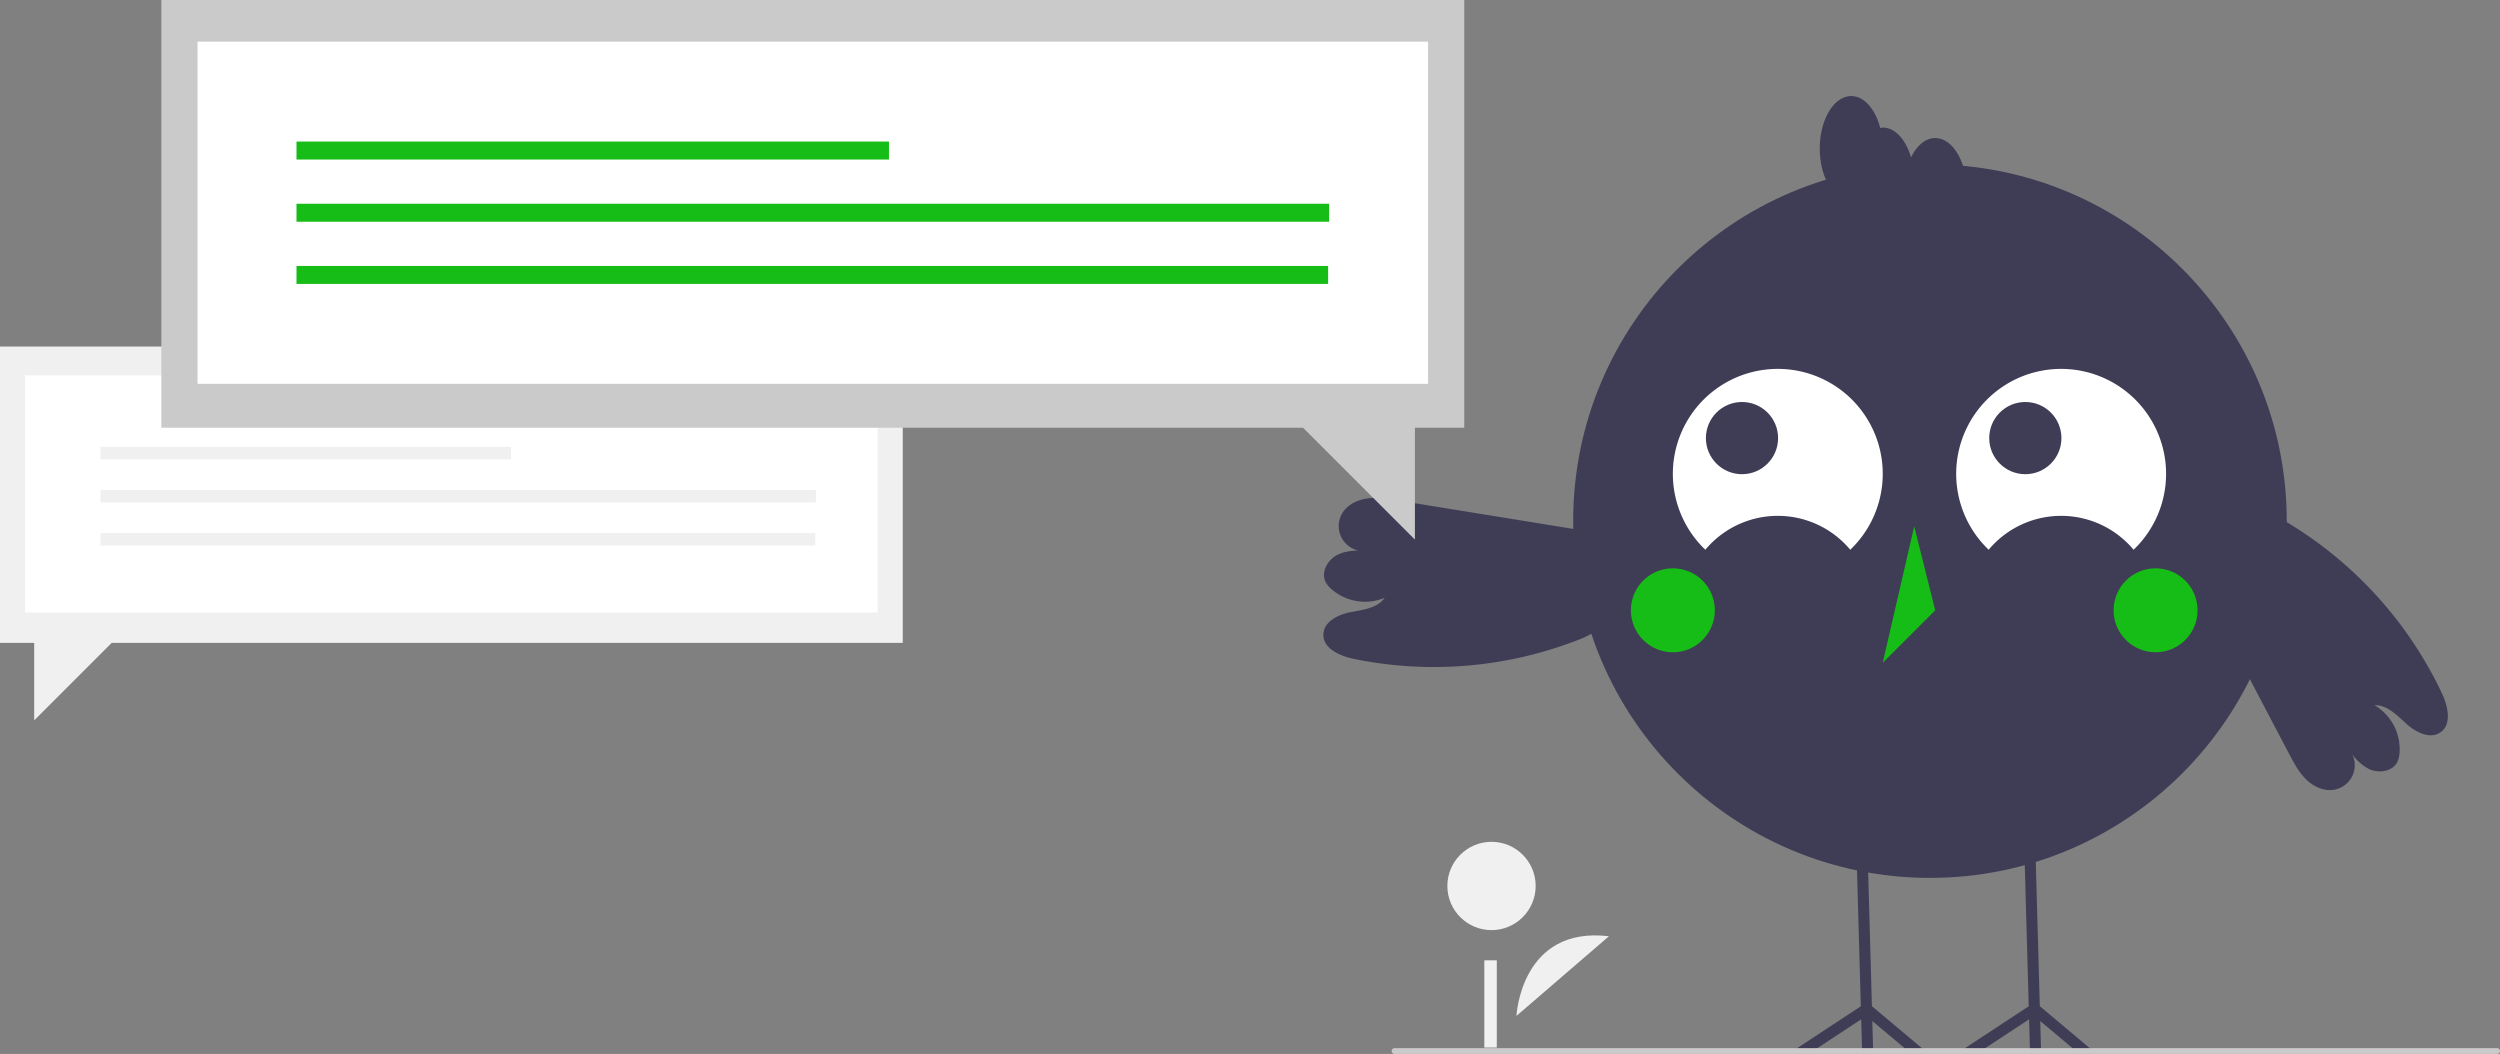 <svg id="ac1eb871-932a-433c-8a7b-566e1262461f" data-name="Layer 1" xmlns="http://www.w3.org/2000/svg" width="863.917" height="364.205" viewBox="0 0 863.917 364.205"><rect x="0" y="0" width="863.917" height="364.205" fill="#808080" stroke="none"/><polygon points="311.959 119.745 0 119.745 0 222.156 11.817 222.156 11.817 248.941 38.601 222.156 311.959 222.156 311.959 119.745" fill="#f0f0f0"/><rect x="8.666" y="129.718" width="294.628" height="81.929" fill="#fff"/><rect x="34.721" y="154.426" width="141.856" height="4.305" fill="#f0f0f0"/><rect x="34.721" y="169.318" width="247.243" height="4.305" fill="#f0f0f0"/><rect x="34.721" y="184.21" width="247.001" height="4.305" fill="#f0f0f0"/><path d="M692.073,618.967s1.487-31.159,31.971-27.537" transform="translate(-168.041 -267.897)" fill="#f0f0f0"/><circle cx="515.418" cy="306.161" r="15.257" fill="#f0f0f0"/><rect x="512.935" y="331.853" width="4.307" height="30.147" fill="#f0f0f0"/><circle cx="666.93" cy="180.073" r="123.297" fill="#3f3d56"/><path d="M757.348,457.868a32.627,32.627,0,0,1,50.081,0,36.264,36.264,0,1,0-51.271-1.19Q756.739,457.287,757.348,457.868Z" transform="translate(-168.041 -267.897)" fill="#fff"/><path d="M855.26,457.868a32.627,32.627,0,0,1,50.081,0,36.264,36.264,0,1,0-51.271-1.19Q854.651,457.287,855.26,457.868Z" transform="translate(-168.041 -267.897)" fill="#fff"/><circle cx="601.976" cy="151.392" r="12.474" fill="#3f3d56"/><circle cx="699.885" cy="151.392" r="12.474" fill="#3f3d56"/><circle cx="578.083" cy="210.898" r="14.505" fill="#16bd16"/><circle cx="744.896" cy="210.898" r="14.505" fill="#16bd16"/><polygon points="661.49 181.886 650.611 229.029 668.742 210.898 661.49 181.886" fill="#16bd16"/><polygon points="717.39 363.205 705.038 352.839 705.326 363.205 701.49 363.205 701.183 352.244 684.507 363.205 677.526 363.205 701.059 347.737 700.147 315.258 699.466 290.728 703.293 290.623 703.984 315.258 704.894 347.708 723.354 363.205 717.39 363.205" fill="#3f3d56"/><polygon points="659.363 363.205 647.012 352.839 647.3 363.205 643.474 363.205 643.167 352.244 626.49 363.205 619.509 363.205 643.033 347.737 642.122 315.258 641.441 290.728 645.276 290.623 645.967 315.258 646.868 347.708 665.328 363.205 659.363 363.205" fill="#3f3d56"/><path d="M836.784,315.608c-3.383,0-6.368,2.628-8.363,6.664-1.759-6.07-5.454-10.291-9.769-10.291a6.563,6.563,0,0,0-.871.146c-1.659-6.481-5.514-11.025-10.008-11.025-6.008,0-10.879,8.118-10.879,18.132s4.871,18.132,10.879,18.132a6.561,6.561,0,0,0,.871-.146c1.659,6.481,5.514,11.025,10.008,11.025,3.383,0,6.368-2.628,8.363-6.664,1.759,6.07,5.454,10.291,9.769,10.291,6.008,0,10.879-8.118,10.879-18.132S842.792,315.608,836.784,315.608Z" transform="translate(-168.041 -267.897)" fill="#3f3d56"/><path d="M718.723,451.807l-67.92-11.017c-3.423-.555-6.908-1.111-10.341-.628s-6.871,2.174-8.621,5.167a8.651,8.651,0,0,0,9.15,12.853c-3.707-.12-7.604-.2-10.894,1.514s-5.619,5.876-4.016,9.22a8.277,8.277,0,0,0,1.919,2.429,17.606,17.606,0,0,0,18.523,3.141c-2.5,3.586-7.462,4.118-11.754,4.949s-9.254,3.258-9.413,7.627c-.179,4.909,5.663,7.518,10.472,8.517A137.417,137.417,0,0,0,712.648,489.317a30.98,30.98,0,0,0,7.737-3.95,17.433,17.433,0,0,0-7.054-30.963" transform="translate(-168.041 -267.897)" fill="#3f3d56"/><path d="M1011.89,507.479a137.419,137.419,0,0,0-51.173-57.637,30.975,30.975,0,0,0-7.807-3.81,17.433,17.433,0,0,0-20.509,24.246l-5.315-2.749Q943.093,497.983,959.1,528.437c1.613,3.069,3.263,6.189,5.713,8.643s5.866,4.185,9.311,3.785a8.601,8.601,0,0,0,6.779-12.3,16.643,16.643,0,0,0,5.752,5.06c3.346,1.6,8.073.96,9.782-2.332a8.275,8.275,0,0,0,.788-2.994,17.606,17.606,0,0,0-8.621-16.692c4.369-.157,7.776,3.489,11.019,6.421,3.243,2.931,8.165,5.438,11.753,2.94C1015.407,518.161,1013.982,511.924,1011.89,507.479Z" transform="translate(-168.041 -267.897)" fill="#3f3d56"/><polygon points="55.757 0 506 0 506 147.807 488.945 147.807 488.945 186.463 450.289 147.807 55.757 147.807 55.757 0" fill="#cacaca"/><rect x="68.264" y="14.393" width="425.229" height="118.246" fill="#fff"/><rect x="102.459" y="48.916" width="204.737" height="6.213" fill="#16bd16"/><rect x="102.459" y="70.41" width="356.84" height="6.213" fill="#16bd16"/><rect x="102.459" y="91.903" width="356.49" height="6.213" fill="#16bd16"/><path d="M1030.959,632.103h-381a1,1,0,0,1,0-2h381a1,1,0,0,1,0,2Z" transform="translate(-168.041 -267.897)" fill="#cacaca"/></svg>